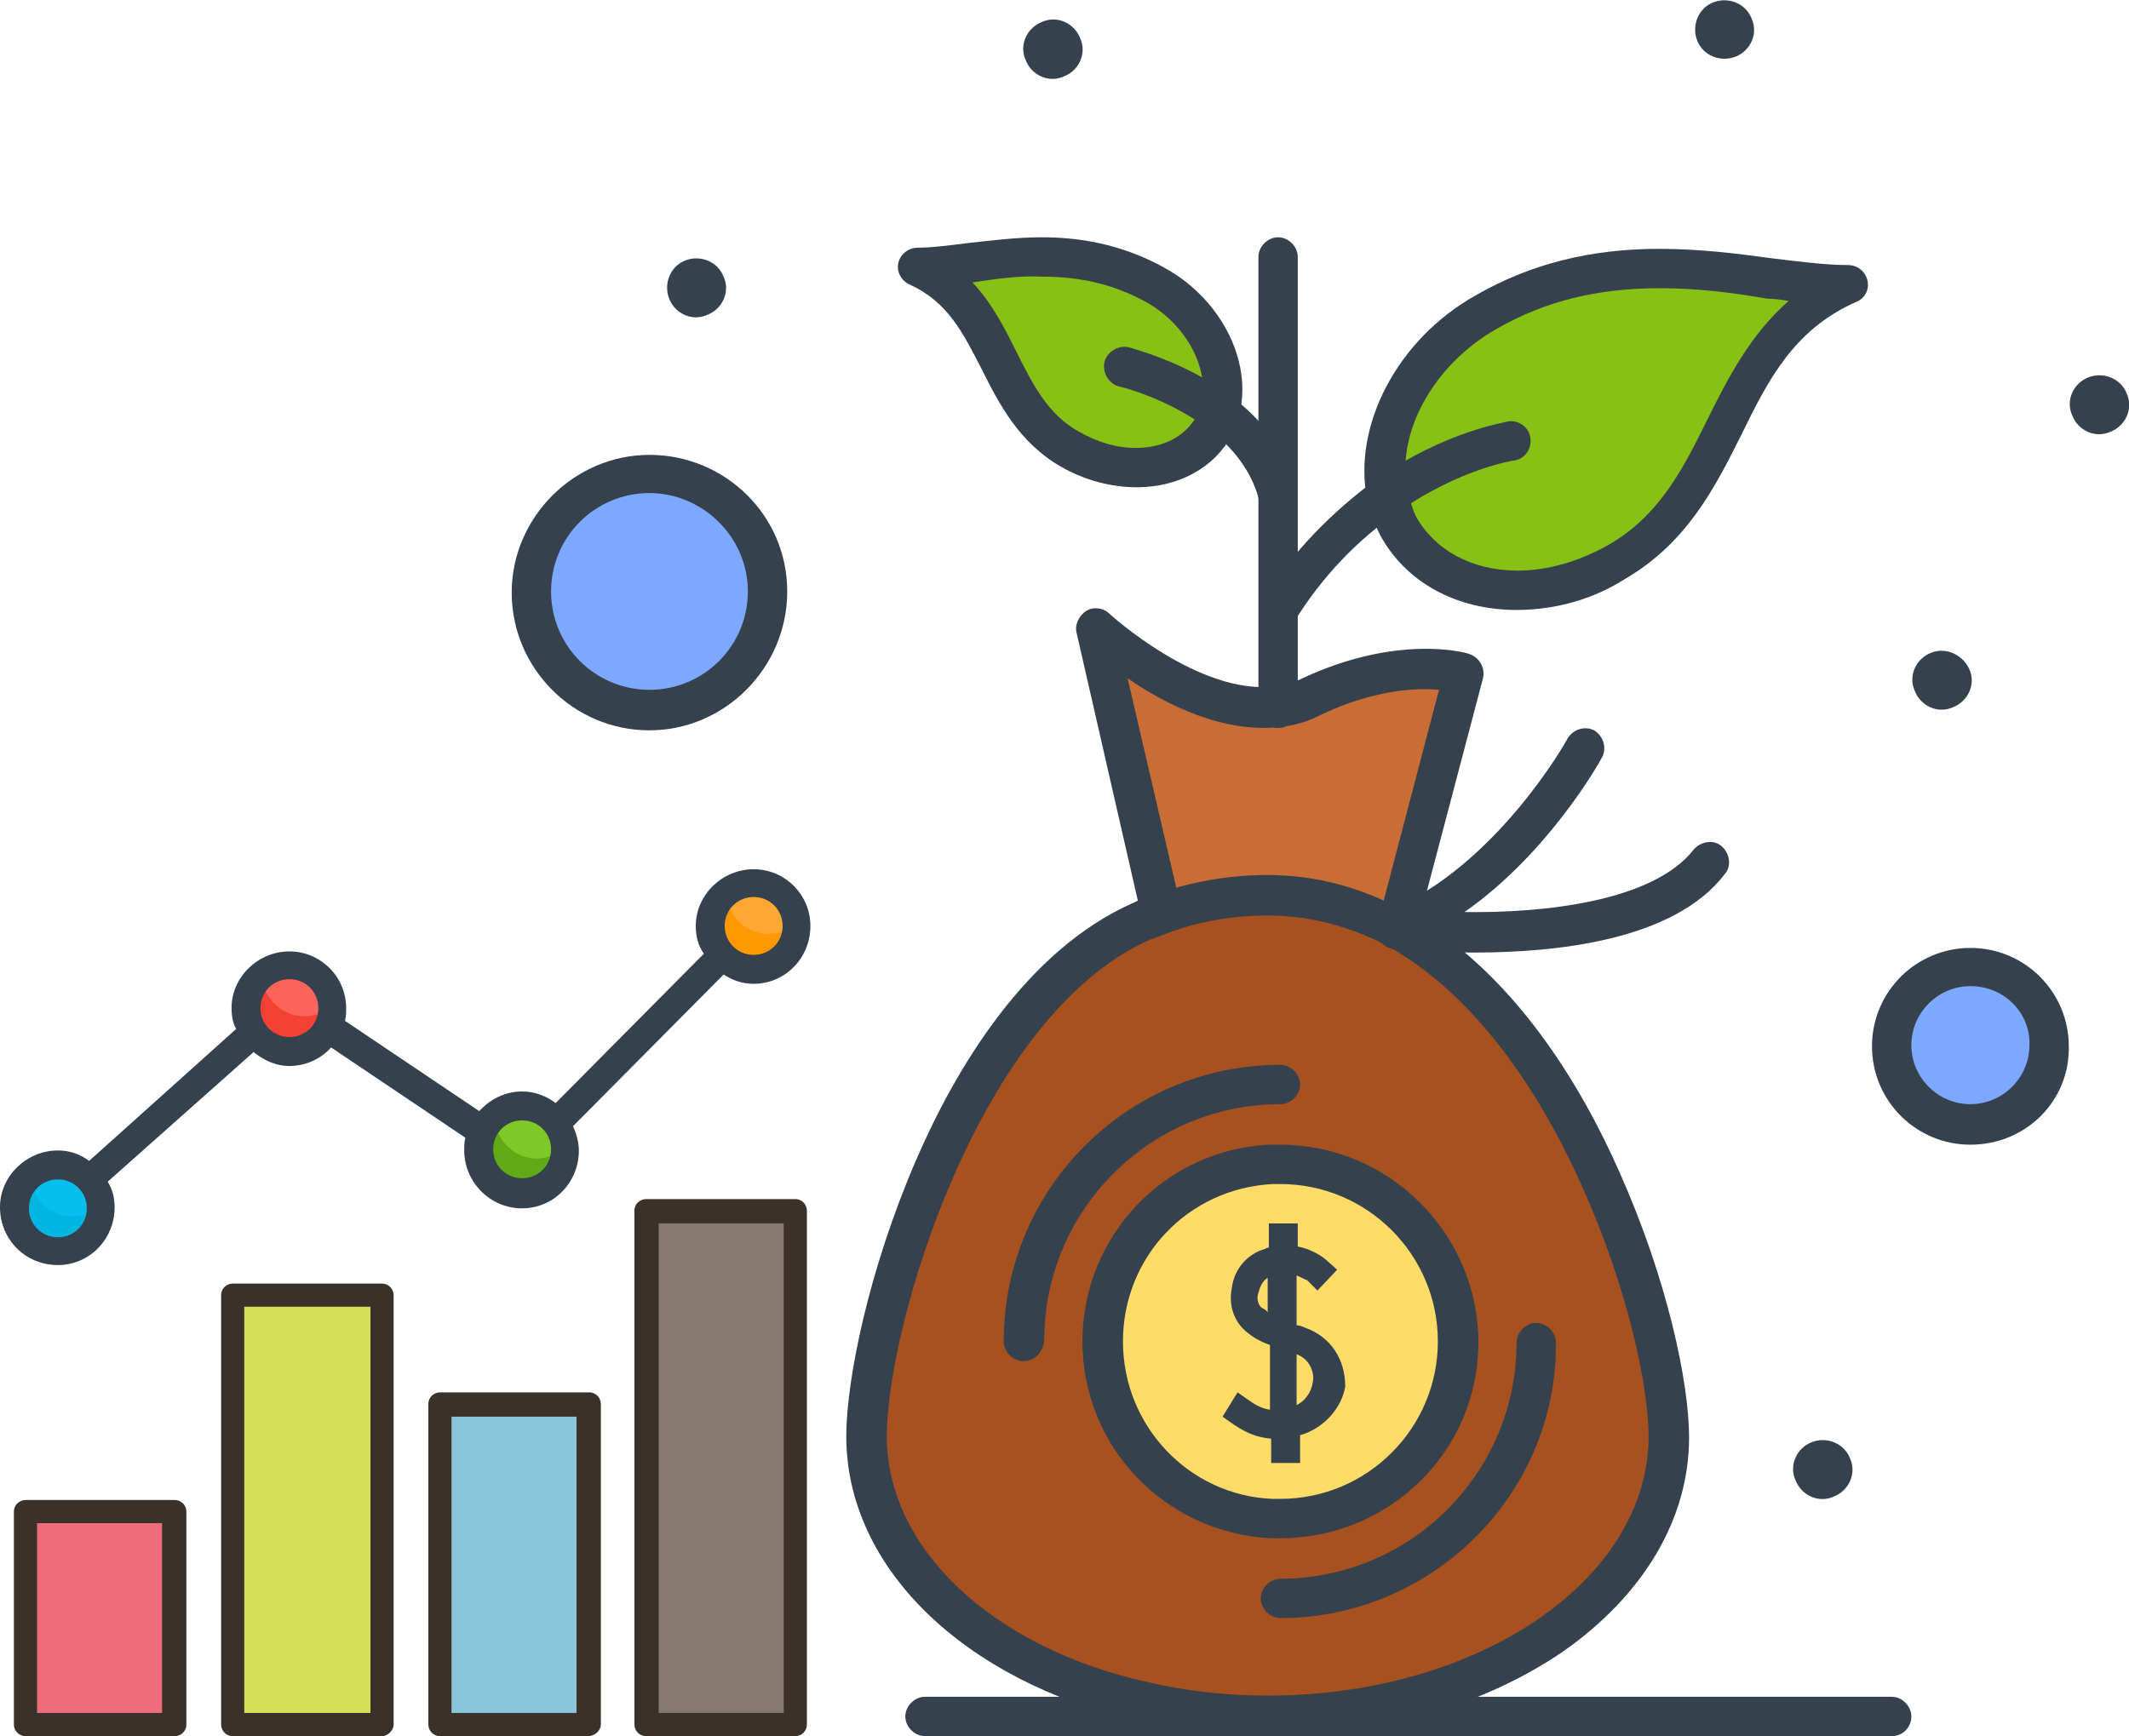 <?xml version="1.0" encoding="utf-8"?>
<!-- Generator: Adobe Illustrator 25.0.0, SVG Export Plug-In . SVG Version: 6.00 Build 0)  -->
<svg version="1.1" id="Layer_1" xmlns="http://www.w3.org/2000/svg" xmlns:xlink="http://www.w3.org/1999/xlink" x="0px" y="0px"
	 viewBox="0 0 183.9 150" style="enable-background:new 0 0 183.9 150;" xml:space="preserve">
<style type="text/css">
	.st0{fill:#A85120;}
	.st1{fill:#FFDC67;}
	.st2{fill:#C86D36;}
	.st3{fill:#7DA8FF;}
	.st4{fill:#88C116;}
	.st5{fill:#35414D;}
	.st6{fill:#07BEEF;}
	.st7{fill:#FC635B;}
	.st8{fill:#7EC927;}
	.st9{fill:#FFA733;}
	.st10{fill:#00B6E0;}
	.st11{fill:#F34234;}
	.st12{fill:#60A917;}
	.st13{fill:#FF9801;}
	.st14{fill:#EF6D7A;}
	.st15{fill:#3A312A;}
	.st16{fill:#D6DF58;}
	.st17{fill:#8AC5DC;}
	.st18{fill:#87796F;}
</style>
<g>
	<g>
		<g>
			<g>
				<path class="st0" d="M120.6,80.3c-3.3-1.8-7.1-2.9-11.1-2.9c-3.3,0-6.4,0.6-9.2,1.6c-0.6,0.2-1.1,0.4-1.7,0.7
					c-16,7.1-23.8,35.1-23.8,44.5c0,10.7,9.9,19.7,23.8,22.9c3.4,0.8,7.1,1.2,10.9,1.2c19.1,0,34.6-10.8,34.6-24.1
					C144.1,114.8,136.4,89.1,120.6,80.3L120.6,80.3z"/>
			</g>
			<g>
				<path class="st1" d="M110.6,100.6c-0.3,0-0.5,0-0.8,0c-8.1,0.4-14.5,7.1-14.5,15.3s6.5,14.9,14.5,15.3c0.2,0,0.5,0,0.8,0
					c8.5,0,15.3-6.9,15.3-15.3C125.9,107.4,119.1,100.6,110.6,100.6z"/>
			</g>
			<g>
				<path class="st2" d="M126.4,58.3l-5.8,22c-3.3-1.8-7.1-2.9-11.1-2.9c-3.3,0-6.4,0.6-9.2,1.6l-5.6-24.5c0,0,8.3,7.7,15.7,6.7
					c0.9-0.1,1.8-0.4,2.7-0.8C120.9,56.6,126.4,58.3,126.4,58.3L126.4,58.3z"/>
			</g>
			<g>
				<path class="st3" d="M170.2,83.5c3.8,0,6.8,3.1,6.8,6.8c0,3.8-3.1,6.8-6.8,6.8c-3.8,0-6.8-3.1-6.8-6.8
					C163.4,86.6,166.5,83.5,170.2,83.5z"/>
			</g>
			<g>
				<circle class="st3" cx="56.1" cy="51.1" r="10.2"/>
			</g>
			<g>
				<path class="st4" d="M119.9,42.9c-1.1-5.6,2.3-12.3,8.5-15.9c12.1-6.9,23.9-2.1,31.4-2.4c-11.3,5-9.8,18.2-20.1,24
					c-7.3,4.3-15.8,2.8-19-3.1C120.3,44.6,120,43.7,119.9,42.9L119.9,42.9z"/>
			</g>
			<g>
				<path class="st4" d="M105.3,35.7c-0.1,0.4-0.2,0.7-0.4,1c-2.1,3.9-7.7,4.9-12.5,2.1c-6.7-3.8-5.8-12.5-13.2-15.7
					c4.9,0.2,12.6-3,20.6,1.6C104.2,27.1,106.5,32,105.3,35.7L105.3,35.7z"/>
			</g>
			<g>
				<path class="st5" d="M183.7,34c0.6,1.3-0.1,2.8-1.4,3.3c-1.3,0.6-2.8-0.1-3.3-1.4c-0.6-1.3,0.1-2.8,1.4-3.3
					C181.7,32.1,183.2,32.7,183.7,34z"/>
			</g>
			<g>
				<path class="st5" d="M170.1,57.8c0.6,1.3-0.1,2.8-1.4,3.3c-1.3,0.6-2.8-0.1-3.3-1.4c-0.6-1.3,0.1-2.8,1.4-3.3
					C168,55.9,169.5,56.5,170.1,57.8z"/>
			</g>
			<g>
				<path class="st5" d="M159.8,126c0.6,1.3-0.1,2.8-1.4,3.3c-1.3,0.6-2.8-0.1-3.3-1.4c-0.6-1.3,0.1-2.8,1.4-3.3
					C157.8,124.1,159.3,124.7,159.8,126z"/>
			</g>
			<g>
				<path class="st5" d="M151.3,1.6c0.6,1.3-0.1,2.8-1.4,3.3s-2.8-0.1-3.3-1.4s0.1-2.8,1.4-3.3C149.3-0.3,150.8,0.3,151.3,1.6z"/>
			</g>
			<g>
				<path class="st5" d="M93.3,3.3c0.6,1.3-0.1,2.8-1.4,3.3c-1.3,0.6-2.8-0.1-3.3-1.4c-0.6-1.3,0.1-2.8,1.4-3.3
					C91.3,1.3,92.8,2,93.3,3.3z"/>
			</g>
			<g>
				<path class="st5" d="M62.5,23.9c0.6,1.3-0.1,2.8-1.4,3.3c-1.3,0.6-2.8-0.1-3.3-1.4s0.1-2.8,1.4-3.3C60.5,22,62,22.6,62.5,23.9z"
					/>
			</g>
			<g>
				<path class="st5" d="M120.6,82c-0.2,0-0.3,0-0.4-0.1c-0.9-0.2-1.5-1.2-1.2-2.1l5.3-20.2c-2-0.2-5.8,0-10.5,2.3
					c-1,0.5-2.1,0.8-3.2,0.9c-4.8,0.6-9.9-1.9-13.2-4.2l4.6,19.8c0.2,0.9-0.4,1.8-1.3,2.1s-1.8-0.4-2.1-1.3l-5.6-24.5
					c-0.2-0.7,0.2-1.5,0.8-1.9c0.6-0.4,1.5-0.3,2,0.2c0.1,0.1,7.8,7.1,14.3,6.3c0.8-0.1,1.5-0.3,2.2-0.6c8.4-4,14.4-2.3,14.6-2.2
					c0.9,0.3,1.4,1.2,1.2,2.1l-5.8,22C122.1,81.5,121.4,82,120.6,82z"/>
			</g>
			<g>
				<path class="st5" d="M127.3,82.3c-3.8,0-6.6-0.3-6.9-0.3c-0.8-0.1-1.4-0.7-1.5-1.5c-0.1-0.8,0.3-1.5,1-1.8
					c9.3-3.8,15.5-14.8,15.5-14.9c0.5-0.8,1.5-1.1,2.3-0.7c0.8,0.5,1.1,1.5,0.7,2.3c-0.2,0.4-4.6,8.3-11.9,13.4
					c6.8,0.1,16.3-0.9,19.8-5.4c0.6-0.7,1.7-0.9,2.4-0.3c0.7,0.6,0.9,1.7,0.3,2.4C144.6,81.3,134.3,82.3,127.3,82.3L127.3,82.3z"/>
			</g>
			<g>
				<path class="st5" d="M109.5,150c-3.9,0-7.6-0.4-11.3-1.3c-15-3.5-25.1-13.3-25.1-24.6c0-4.8,1.9-14.3,6-23.8
					c3.4-7.9,9.5-18.2,18.8-22.3c0.6-0.3,1.2-0.5,1.8-0.7c3.1-1.1,6.4-1.7,9.8-1.7c4.2,0,8.2,1.1,12,3.2c9.2,5.1,15.1,15,18.4,22.5
					c4.1,9.2,6,18.1,6,22.9c0,7-3.9,13.6-10.9,18.5C128.1,147.4,119.1,150,109.5,150z M109.5,79.1c-3,0-5.9,0.5-8.6,1.5
					c-0.5,0.2-1,0.4-1.6,0.6c-14.8,6.6-22.7,33.4-22.7,42.9c0,9.6,9,18.2,22.4,21.2c3.4,0.8,6.9,1.2,10.5,1.2
					c18.2,0,32.9-10,32.9-22.4c0-4.3-1.8-12.8-5.7-21.5c-3.1-7-8.6-16.3-16.9-20.9C116.5,80,113.1,79.1,109.5,79.1z"/>
			</g>
			<g>
				<path class="st5" d="M131,52.7c-5.2,0-9.6-2.4-11.8-6.5c-0.5-1-0.9-2-1.1-3c-1.3-6.4,2.6-13.9,9.4-17.7c4.7-2.7,9.9-4,15.8-4
					c3.5,0,6.7,0.4,9.6,0.8c2.5,0.3,4.8,0.6,6.7,0.6c0.8,0,1.5,0.5,1.7,1.3s-0.2,1.6-1,1.9c-5.4,2.4-7.6,6.8-9.9,11.5
					c-2.3,4.6-4.7,9.3-10,12.4C137.6,51.8,134.3,52.7,131,52.7L131,52.7z M143.4,24.9c-5.4,0-9.9,1.1-14.1,3.5
					c-5.5,3.1-8.8,9.1-7.7,14.1c0.2,0.7,0.4,1.5,0.7,2.1c1.6,2.9,4.8,4.7,8.8,4.7c2.6,0,5.3-0.8,7.8-2.2c4.4-2.5,6.5-6.6,8.6-10.9
					c1.8-3.6,3.7-7.3,7-10.2c-0.6-0.1-1.3-0.2-1.9-0.2C149.8,25.3,146.6,24.9,143.4,24.9L143.4,24.9z"/>
			</g>
			<g>
				<path class="st5" d="M98.2,42.1c-2.2,0-4.5-0.6-6.6-1.8c-3.6-2.1-5.3-5.4-6.8-8.4c-1.6-3.1-2.9-5.8-6.2-7.3
					c-0.7-0.3-1.2-1.1-1-1.9c0.2-0.8,0.9-1.3,1.7-1.3c1.2,0,2.7-0.2,4.3-0.4c1.9-0.2,4.1-0.5,6.4-0.5c4,0,7.5,0.9,10.7,2.7
					c5,2.8,7.7,8.5,6.2,13.1c-0.1,0.4-0.3,0.9-0.5,1.3C104.9,40.4,101.8,42.1,98.2,42.1z M84,24.4c1.7,1.8,2.8,4,3.8,6
					c1.4,2.8,2.7,5.4,5.4,6.9c1.6,0.9,3.2,1.4,4.9,1.4c2.4,0,4.3-1,5.3-2.8c0.1-0.2,0.2-0.5,0.3-0.7c0.9-3.1-1.1-7.1-4.7-9.1
					c-2.7-1.5-5.6-2.2-9-2.2C88,23.8,86,24.1,84,24.4C84,24.4,84,24.4,84,24.4z"/>
			</g>
			<g>
				<path class="st5" d="M110.4,54.6c-0.3,0-0.6-0.1-0.9-0.3c-0.8-0.5-1-1.6-0.5-2.4c2.7-4.3,6.1-7.7,9.9-10.5
					c6-4.2,11.2-4.9,11.4-5c0.9-0.1,1.8,0.5,1.9,1.5c0.1,0.9-0.5,1.8-1.5,1.9c0,0-4.6,0.7-9.9,4.4c-3.5,2.4-6.6,5.6-9,9.5
					C111.5,54.3,110.9,54.6,110.4,54.6L110.4,54.6z"/>
			</g>
			<g>
				<path class="st5" d="M110.4,44.3c-0.7,0-1.4-0.5-1.7-1.3c-0.6-2.2-2.1-4.3-4.4-6c-3.5-2.6-7.5-3.6-7.6-3.6
					c-0.9-0.2-1.5-1.2-1.3-2.1c0.2-0.9,1.2-1.5,2.1-1.3c0.2,0.1,4.8,1.2,8.8,4.2c2.9,2.2,4.8,4.8,5.7,7.8c0.2,0.9-0.3,1.8-1.2,2.1
					C110.7,44.3,110.5,44.3,110.4,44.3z"/>
			</g>
			<g>
				<path class="st5" d="M110.4,62.9c-0.9,0-1.7-0.8-1.7-1.7V22.2c0-0.9,0.8-1.7,1.7-1.7c0.9,0,1.7,0.8,1.7,1.7v39.1
					C112,62.2,111.3,62.9,110.4,62.9z"/>
			</g>
			<g>
				<path class="st5" d="M110.6,132.9c-0.3,0-0.6,0-0.9,0c-9.1-0.5-16.2-7.9-16.2-17s7.1-16.6,16.2-17c0.3,0,0.6,0,0.9,0
					c9.4,0,17.1,7.7,17.1,17.1S120,132.9,110.6,132.9z M110.6,102.3c-0.2,0-0.5,0-0.7,0c-7.3,0.4-12.9,6.3-12.9,13.6
					c0,7.3,5.7,13.3,12.9,13.6c0.2,0,0.5,0,0.7,0c7.5,0,13.6-6.1,13.6-13.6C124.2,108.4,118.1,102.3,110.6,102.3z"/>
			</g>
			<g>
				<path class="st5" d="M110.6,139.8c-0.9,0-1.7-0.8-1.7-1.7s0.8-1.7,1.7-1.7c11.3,0,20.4-9.2,20.4-20.4c0-0.9,0.8-1.7,1.7-1.7
					s1.7,0.8,1.7,1.7C134.5,129.1,123.7,139.8,110.6,139.8L110.6,139.8z"/>
			</g>
			<g>
				<path class="st5" d="M88.4,117.6c-0.9,0-1.7-0.8-1.7-1.7c0-13.2,10.7-23.9,23.9-23.9c0.9,0,1.7,0.8,1.7,1.7
					c0,0.9-0.8,1.7-1.7,1.7c-11.3,0-20.4,9.2-20.4,20.4C90.1,116.8,89.4,117.6,88.4,117.6L88.4,117.6z"/>
			</g>
			<g>
				<path class="st5" d="M56.1,63.1c-6.6,0-11.9-5.4-11.9-11.9s5.4-11.9,11.9-11.9S68,44.5,68,51.1S62.6,63.1,56.1,63.1z M56.1,42.6
					c-4.7,0-8.5,3.8-8.5,8.5s3.8,8.5,8.5,8.5s8.5-3.8,8.5-8.5S60.7,42.6,56.1,42.6z"/>
			</g>
			<g>
				<path class="st5" d="M170.2,98.9c-4.7,0-8.5-3.8-8.5-8.5c0-4.7,3.8-8.5,8.5-8.5c4.7,0,8.5,3.8,8.5,8.5
					C178.8,95.1,175,98.9,170.2,98.9z M170.2,85.2c-2.8,0-5.1,2.3-5.1,5.1s2.3,5.1,5.1,5.1c2.8,0,5.1-2.3,5.1-5.1
					C175.4,87.5,173.1,85.2,170.2,85.2z"/>
			</g>
			<g>
				<path class="st5" d="M163.4,150H79.9c-0.9,0-1.7-0.8-1.7-1.7s0.8-1.7,1.7-1.7h83.5c0.9,0,1.7,0.8,1.7,1.7S164.4,150,163.4,150z"
					/>
			</g>
		</g>
		<path class="st5" d="M112.7,114.7c-0.2-0.1-0.5-0.2-0.7-0.2v-4.3c0.5,0.2,0.8,0.4,0.9,0.4l0.9,0.9l1.7-1.8l-0.9-0.8
			c-0.1-0.1-1-0.9-2.5-1.2v-2h-2.5v2.1c-0.1,0-0.2,0-0.3,0.1c-1.5,0.4-2.7,1.7-2.9,3.4c-0.3,1.5,0.2,2.9,1.3,3.8
			c0.5,0.4,1.1,0.8,2,1.1v5.6c-0.6-0.1-1.1-0.3-1.8-0.8l-1-0.7l-1.3,2.1l1,0.7c1.2,0.8,2.1,1.1,3.2,1.2v2.1h2.5V124
			c2.1-0.6,3.6-2.4,3.9-4.2C116.2,117.5,115,115.5,112.7,114.7L112.7,114.7z M109,113c-0.3-0.2-0.5-0.8-0.3-1.3
			c0.1-0.4,0.3-1,0.8-1.3v3C109.4,113.2,109.2,113.1,109,113z M113.4,119.4c-0.1,0.8-0.6,1.6-1.4,2V117
			C113.5,117.6,113.5,119.1,113.4,119.4z"/>
	</g>
	<g>
		<g>
			<path class="st6" d="M8.7,104.3c0,2.1-1.7,3.7-3.7,3.7s-3.7-1.7-3.7-3.7c0-2,1.7-3.7,3.7-3.7S8.7,102.3,8.7,104.3L8.7,104.3z"/>
			<path class="st7" d="M28.7,87.1c0,2.1-1.7,3.7-3.7,3.7s-3.7-1.7-3.7-3.7c0-2,1.7-3.7,3.7-3.7S28.7,85,28.7,87.1z"/>
			<path class="st8" d="M48.8,99.3c0,2.1-1.7,3.7-3.7,3.7c-2,0-3.7-1.7-3.7-3.7c0-2,1.7-3.7,3.7-3.7S48.8,97.2,48.8,99.3L48.8,99.3z
				"/>
			<path class="st9" d="M68.8,79.9c0,2.1-1.7,3.7-3.7,3.7c-2,0-3.7-1.7-3.7-3.7c0-2,1.7-3.7,3.7-3.7C67.2,76.2,68.8,77.9,68.8,79.9z
				"/>
			<path class="st10" d="M8.7,104.2v0.1c0,2.1-1.7,3.7-3.7,3.7s-3.7-1.7-3.7-3.7c0-1.1,0.5-2.1,1.3-2.8c0.1,2,1.7,3.6,3.7,3.6
				C7.2,105.1,8,104.8,8.7,104.2z"/>
			<path class="st11" d="M28.7,86.9v0.1c0,2.1-1.7,3.7-3.7,3.7c-2.1,0-3.7-1.7-3.7-3.7c0-1.1,0.5-2.1,1.3-2.8c0.1,2,1.7,3.6,3.7,3.6
				C27.2,87.8,28.1,87.5,28.7,86.9L28.7,86.9z"/>
			<path class="st12" d="M48.8,99.1v0.2c0,2.1-1.7,3.7-3.7,3.7c-2.1,0-3.7-1.7-3.7-3.7c0-1.1,0.5-2.1,1.3-2.8c0.1,2,1.7,3.6,3.7,3.6
				C47.3,100.1,48.1,99.7,48.8,99.1L48.8,99.1z"/>
			<path class="st13" d="M68.8,79.8v0.1c0,2.1-1.6,3.7-3.7,3.7c-2,0-3.7-1.7-3.7-3.7c0-1.1,0.5-2.1,1.3-2.8c0.1,2,1.7,3.6,3.7,3.6
				C67.3,80.7,68.2,80.4,68.8,79.8z"/>
			<path class="st5" d="M5,109.3c2.7,0,4.9-2.2,4.9-5c0-0.8-0.2-1.6-0.6-2.2l12.6-11.2c0.9,0.7,1.9,1.2,3.1,1.2
				c1.4,0,2.7-0.6,3.6-1.6l11.6,7.8c-0.1,0.3-0.1,0.7-0.1,1.1c0,2.7,2.2,5,5,5c2.7,0,4.9-2.2,4.9-5c0-0.7-0.2-1.4-0.5-2.1l13-13.1
				c0.8,0.5,1.6,0.8,2.6,0.8c2.7,0,4.9-2.2,4.9-5c0-2.7-2.2-4.9-4.9-4.9c-2.7,0-5,2.2-5,4.9c0,0.9,0.2,1.7,0.7,2.4L48,95.3
				c-0.8-0.6-1.8-1-2.9-1c-1.5,0-2.8,0.7-3.7,1.7l-11.6-7.8c0.1-0.4,0.1-0.7,0.1-1.1c0-2.7-2.2-4.9-4.9-4.9c-2.7,0-5,2.2-5,4.9
				c0,0.6,0.1,1.3,0.4,1.8L7.7,100.3C6.9,99.7,6,99.4,5,99.4c-2.7,0-5,2.2-5,4.9C0,107.1,2.2,109.3,5,109.3z M65.1,77.5
				c1.4,0,2.5,1.1,2.5,2.5s-1.1,2.5-2.5,2.5c-1.4,0-2.5-1.1-2.5-2.5S63.7,77.5,65.1,77.5z M45.1,96.8c1.4,0,2.5,1.1,2.5,2.5
				s-1.1,2.5-2.5,2.5c-1.4,0-2.5-1.1-2.5-2.5C42.6,97.9,43.7,96.8,45.1,96.8L45.1,96.8z M25,84.6c1.4,0,2.5,1.1,2.5,2.5
				c0,1.4-1.1,2.5-2.5,2.5c-1.4,0-2.5-1.1-2.5-2.5C22.5,85.7,23.6,84.6,25,84.6L25,84.6z M5,101.9c1.4,0,2.5,1.1,2.5,2.5
				s-1.1,2.5-2.5,2.5s-2.5-1.1-2.5-2.5C2.5,103,3.6,101.9,5,101.9L5,101.9z"/>
		</g>
		<g>
			<path class="st14" d="M2.2,130.6h12.9V149H2.2L2.2,130.6z"/>
			<path class="st15" d="M15.1,150H2.2c-0.6,0-1-0.5-1-1v-18.4c0-0.6,0.5-1,1-1h12.9c0.6,0,1,0.5,1,1V149
				C16.1,149.5,15.7,150,15.1,150z M3.2,148h10.8v-16.4H3.2L3.2,148z"/>
			<path class="st16" d="M20.1,111.9H33V149H20.1V111.9z"/>
			<path class="st15" d="M33,150H20.1c-0.6,0-1-0.5-1-1v-37.1c0-0.6,0.5-1,1-1H33c0.6,0,1,0.5,1,1V149C34,149.5,33.5,150,33,150z
				 M21.1,148H32v-35.1H21.1V148z"/>
			<path class="st17" d="M38,121.3h12.9V149H38V121.3z"/>
			<path class="st15" d="M50.8,150H38c-0.6,0-1-0.5-1-1v-27.7c0-0.6,0.5-1,1-1h12.9c0.6,0,1,0.5,1,1V149
				C51.9,149.5,51.4,150,50.8,150z M39,148h10.8v-25.6H39V148z"/>
			<path class="st18" d="M55.8,104.6h12.9V149H55.8V104.6z"/>
			<path class="st15" d="M68.7,150H55.8c-0.6,0-1-0.5-1-1v-44.4c0-0.6,0.5-1,1-1h12.9c0.6,0,1,0.5,1,1V149
				C69.7,149.5,69.3,150,68.7,150L68.7,150z M56.9,148h10.8v-42.3H56.9V148z"/>
		</g>
	</g>
</g>
</svg>

